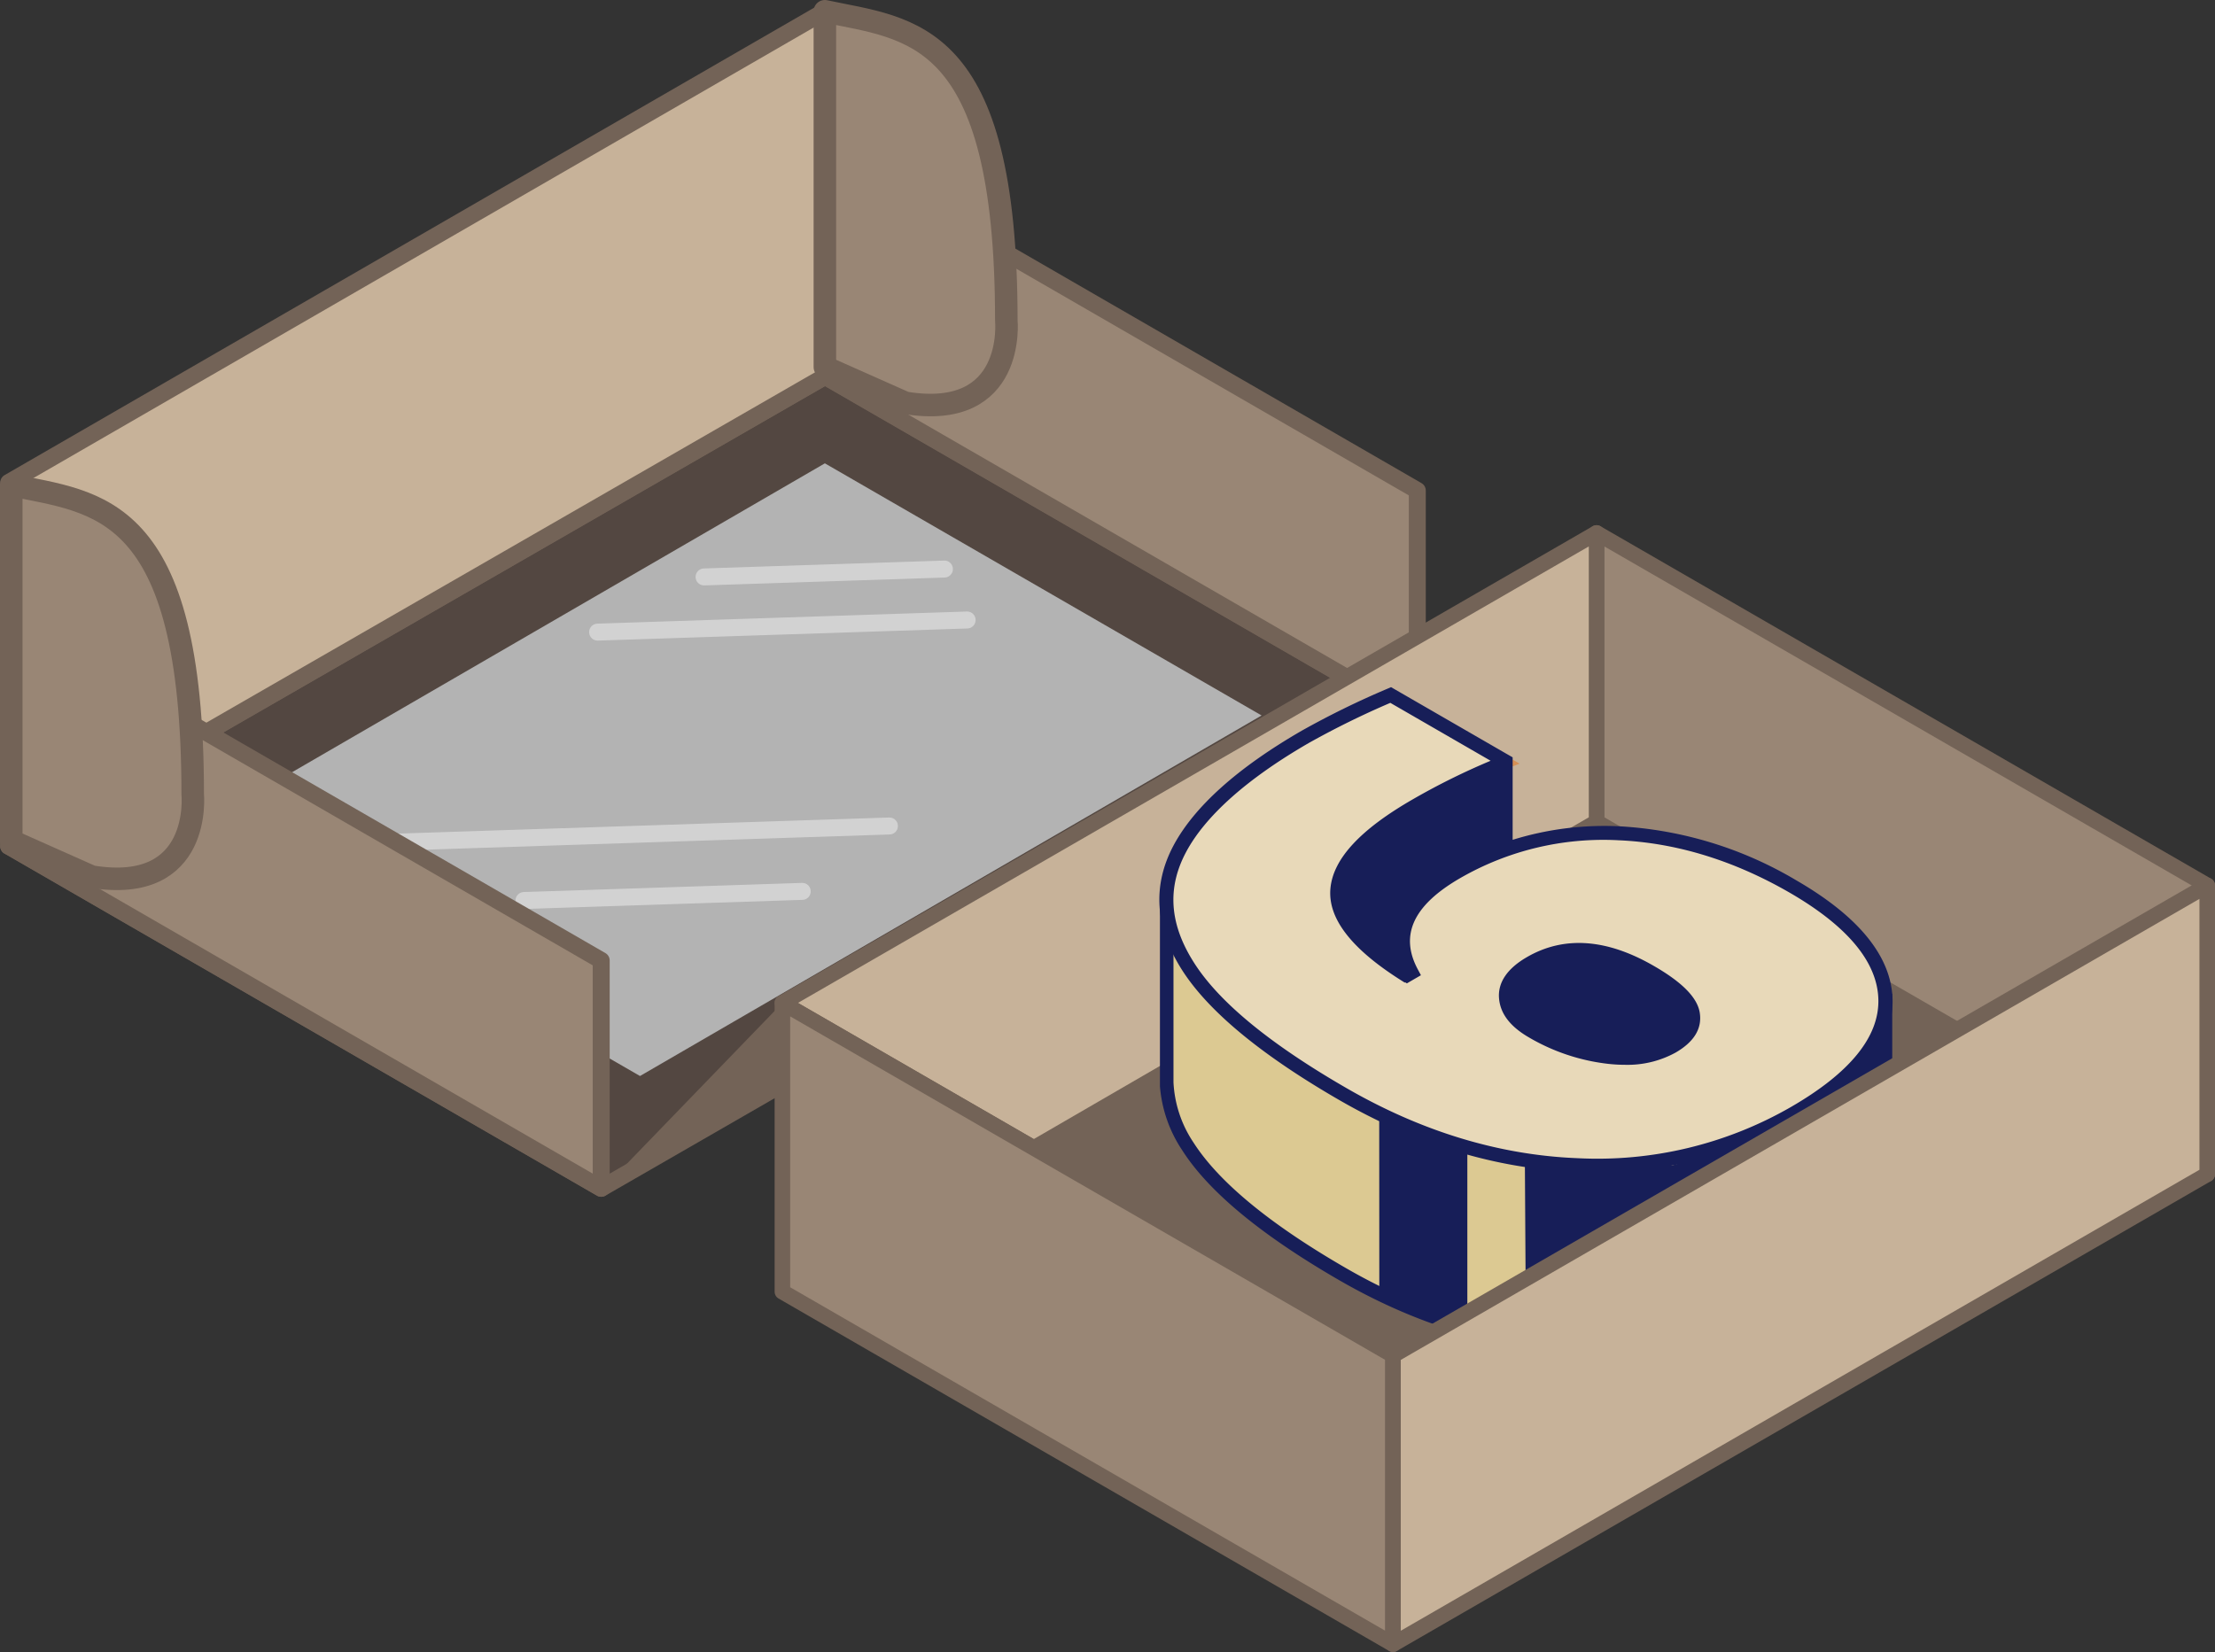 <svg xmlns="http://www.w3.org/2000/svg" viewBox="0 0 438.61 327.2"><rect x="0" y="0" width="438.61" height="327.2" fill="#333333" stroke="none"/><defs><style>.cls-1{fill:#534741;}.cls-1,.cls-10,.cls-2,.cls-5,.cls-7,.cls-8,.cls-9{stroke:#736357;}.cls-1,.cls-10,.cls-11,.cls-2,.cls-4,.cls-5,.cls-7,.cls-8,.cls-9{stroke-linecap:round;stroke-linejoin:round;}.cls-1,.cls-2,.cls-4,.cls-5{stroke-width:3.36px;}.cls-10,.cls-2{fill:#c7b299;}.cls-3{fill:#b3b3b3;}.cls-4{fill:none;stroke:#f2f2f2;opacity:0.5;}.cls-5,.cls-7,.cls-9{fill:#998675;}.cls-6,.cls-8{fill:#736357;}.cls-7{stroke-width:4.46px;}.cls-10,.cls-8,.cls-9{stroke-width:3.08px;}.cls-11{fill:#dcc992;}.cls-11,.cls-14{stroke:#d69055;stroke-width:2px;}.cls-12{fill:#171e58;}.cls-13{fill:#fff;}.cls-14{fill:#e8d9b9;stroke-miterlimit:10;}</style></defs><title>BoxesМонтажная область 11</title><g id="Дополнения"><polygon class="cls-1" points="163.37 74.54 280.65 142.27 119.05 235.36 1.73 167.6 163.37 74.54"/><polygon class="cls-2" points="163.34 2.23 1.73 95.57 1.73 167.6 163.37 74.54 163.34 2.23"/><polygon class="cls-3" points="163.34 91.77 249.82 141.71 126.73 213.12 40.22 163.16 163.34 91.77"/><line class="cls-4" x1="187.01" y1="112.71" x2="139.42" y2="114.27"/><line class="cls-4" x1="158.86" y1="176.55" x2="103.76" y2="178.36"/><line class="cls-4" x1="191.51" y1="122.8" x2="118.34" y2="125.2"/><line class="cls-4" x1="176.12" y1="163.6" x2="57.48" y2="167.49"/><polygon class="cls-5" points="1.73 167.6 1.73 122.47 119.05 190.23 119.05 235.36 1.73 167.6"/><polygon class="cls-6" points="154.93 198.64 119.43 235.36 154.93 213.28 154.93 198.64"/><path class="cls-7" d="M2.23,96.06c16.89,3.62,35.93,3.34,35.93,61.23,0,0,2,19.94-20,16.34L2.23,166.54Z"/><polygon class="cls-5" points="163.34 74.52 163.34 29.39 280.65 97.15 280.65 142.27 163.34 74.52"/><path class="cls-7" d="M163.34,2.23c16.89,3.61,35.93,3.33,35.93,61.22,0,0,2,19.94-20,16.34l-15.93-7.08Z"/><polygon class="cls-8" points="316.15 162.77 204.71 227.39 275.84 268.46 387.52 203.98 316.15 162.77"/><polygon class="cls-9" points="316.15 162.77 437.07 232.58 437.07 175.37 316.15 105.56 316.15 162.77"/><polygon class="cls-10" points="204.71 227.39 316.15 162.77 316.15 105.56 154.93 198.64 204.71 227.39"/><g id="_6" data-name="6"><path class="cls-11" d="M322.69,217.89l-36.41-8.07-29.56-9.43L231,180.15v34.21l0,0a24.79,24.79,0,0,0,4.23,12.71q7.68,12,30.66,25.29,22.69,13.11,46.28,14.06a78.12,78.12,0,0,0,43.06-10.29q18.33-10.58,18.07-22.53l0-34.67-22.1,10.23Z"/><path class="cls-12" d="M315.83,267.9c-1.21,0-2.44,0-3.67-.07-15.88-.65-31.67-5.44-46.92-14.24-15.45-8.92-25.92-17.58-31.13-25.75a26.57,26.57,0,0,1-4.42-12.68l0,0,0-.78V177.3l27.77,21.85,29.31,9.35,35.95,8,28.18-8.59L374.7,196.8l0,36.83c.19,8.44-6.12,16.44-18.76,23.73A79.16,79.16,0,0,1,315.83,267.9Zm-83.46-54.1,0,.55a23.48,23.48,0,0,0,4,12c5,7.78,15.12,16.14,30.18,24.83,14.86,8.58,30.22,13.25,45.65,13.87A77,77,0,0,0,354.58,255c11.7-6.75,17.54-13.92,17.38-21.31l0-32.54-20.14,9.32-29.05,8.87L286,211.17l-30.11-9.69L232.37,183Z"/><path class="cls-13" d="M264.83,176.08q-.76,8,13.37,16.92l.9-.52q-6-11.28,8.94-19.91a57.68,57.68,0,0,1,10.15-4.6V150.92a133.58,133.58,0,0,0-17.74,8.59Q265.59,168.11,264.83,176.08Z"/><path class="cls-14" d="M265.93,216.71q-23-13.28-30.66-25.29t-1.61-23.32q6-11.29,24.83-22.14a169.27,169.27,0,0,1,16.91-8.29l23.22,13.41a131.15,131.15,0,0,0-17.74,8.59q-14.86,8.58-15.63,16.57t13.38,16.92l.9-.53q-6-11.26,8.94-19.91a57.77,57.77,0,0,1,32.17-7.67q17.49.78,34.33,10.49Q373.08,186,373.34,198t-18.07,22.54a78.11,78.11,0,0,1-43.06,10.28Q288.62,229.81,265.93,216.71Zm69.28-15.92q-.6-3.78-8.42-8.28-13.37-7.72-23.74-1.74C299.64,192.74,335.61,203.31,335.21,200.79Z"/><path class="cls-12" d="M327.48,191.31c-9.33-5.39-17.78-6-25.12-1.74-3.88,2.24-5.75,5-5.53,8.08s2.19,5.66,5.9,7.81a39.87,39.87,0,0,0,15.45,5.22,30.08,30.08,0,0,0,3.6.22,19.76,19.76,0,0,0,10-2.41c3.68-2.12,5.3-4.78,4.8-7.92C336.1,197.59,333.12,194.56,327.48,191.31Zm2.9,14.79c-3.07,1.78-7.07,2.39-11.88,1.84a37.16,37.16,0,0,1-14.39-4.87c-2.86-1.66-4.39-3.54-4.53-5.61s1.23-3.8,4.16-5.49a17.52,17.52,0,0,1,9-2.45c4.13,0,8.57,1.39,13.4,4.18,6,3.45,7.52,5.88,7.75,7.31C334,201.71,334.29,203.85,330.38,206.1Z"/><path class="cls-12" d="M355.66,174.34a76.7,76.7,0,0,0-35-10.68,61.31,61.31,0,0,0-21.13,2.68V150l-1.17-.67-22.91-13.23-.64.28a170.08,170.08,0,0,0-17.05,8.35c-12.69,7.33-21.23,15-25.36,22.69-4.27,8-3.7,16.28,1.67,24.71,5.21,8.17,15.68,16.83,31.13,25.75,15.26,8.81,31,13.6,46.92,14.24,1.23,0,2.44.07,3.66.07A79.19,79.19,0,0,0,356,221.68c12.64-7.29,19-15.29,18.76-23.76S368.12,181.54,355.66,174.34Zm-1.08,44.95a76.79,76.79,0,0,1-42.31,10.1c-15.43-.62-30.79-5.29-45.65-13.88-15.06-8.69-25.21-17-30.18-24.83-4.87-7.63-5.38-14.8-1.57-21.93s12.07-14.53,24.31-21.6a169.6,169.6,0,0,1,16.13-7.94l19.86,11.47a136.7,136.7,0,0,0-15.4,7.63c-10.43,6-15.77,11.79-16.32,17.64s4,11.9,14,18.22l.71.45.09-.06.34.21,2.78-1.61-.63-1.18c-3.62-6.79-.87-12.7,8.41-18.06a56.75,56.75,0,0,1,31.41-7.49c11.4.5,22.74,4,33.71,10.31,11.57,6.67,17.51,13.82,17.68,21.24S366.28,212.54,354.58,219.29Z"/><polygon class="cls-12" points="301.95 229.77 302.17 265.48 328.39 265.59 345.1 261 362.03 251.74 372.98 239.6 373.34 223.34 374.39 201.56 362.03 217.77 346.58 226.29 331.1 230.84 301.95 229.77"/><polygon class="cls-12" points="290.56 226.66 290.56 262.95 273.13 257.63 273.11 220.54 290.56 226.66"/><polygon class="cls-12" points="314.82 188.28 321.84 190.28 335.21 199.66 332.69 206.42 322.66 208.95 317.19 208.95 314.82 208.13 302.16 203.46 298.2 197.56 302.16 191.03 314.82 188.28"/></g><polygon class="cls-9" points="154.93 255.85 275.84 325.66 275.84 268.46 154.93 198.64 154.93 255.85"/><polygon class="cls-10" points="275.84 325.66 437.07 232.58 437.07 175.37 275.84 268.46 275.84 325.66"/></g></svg>